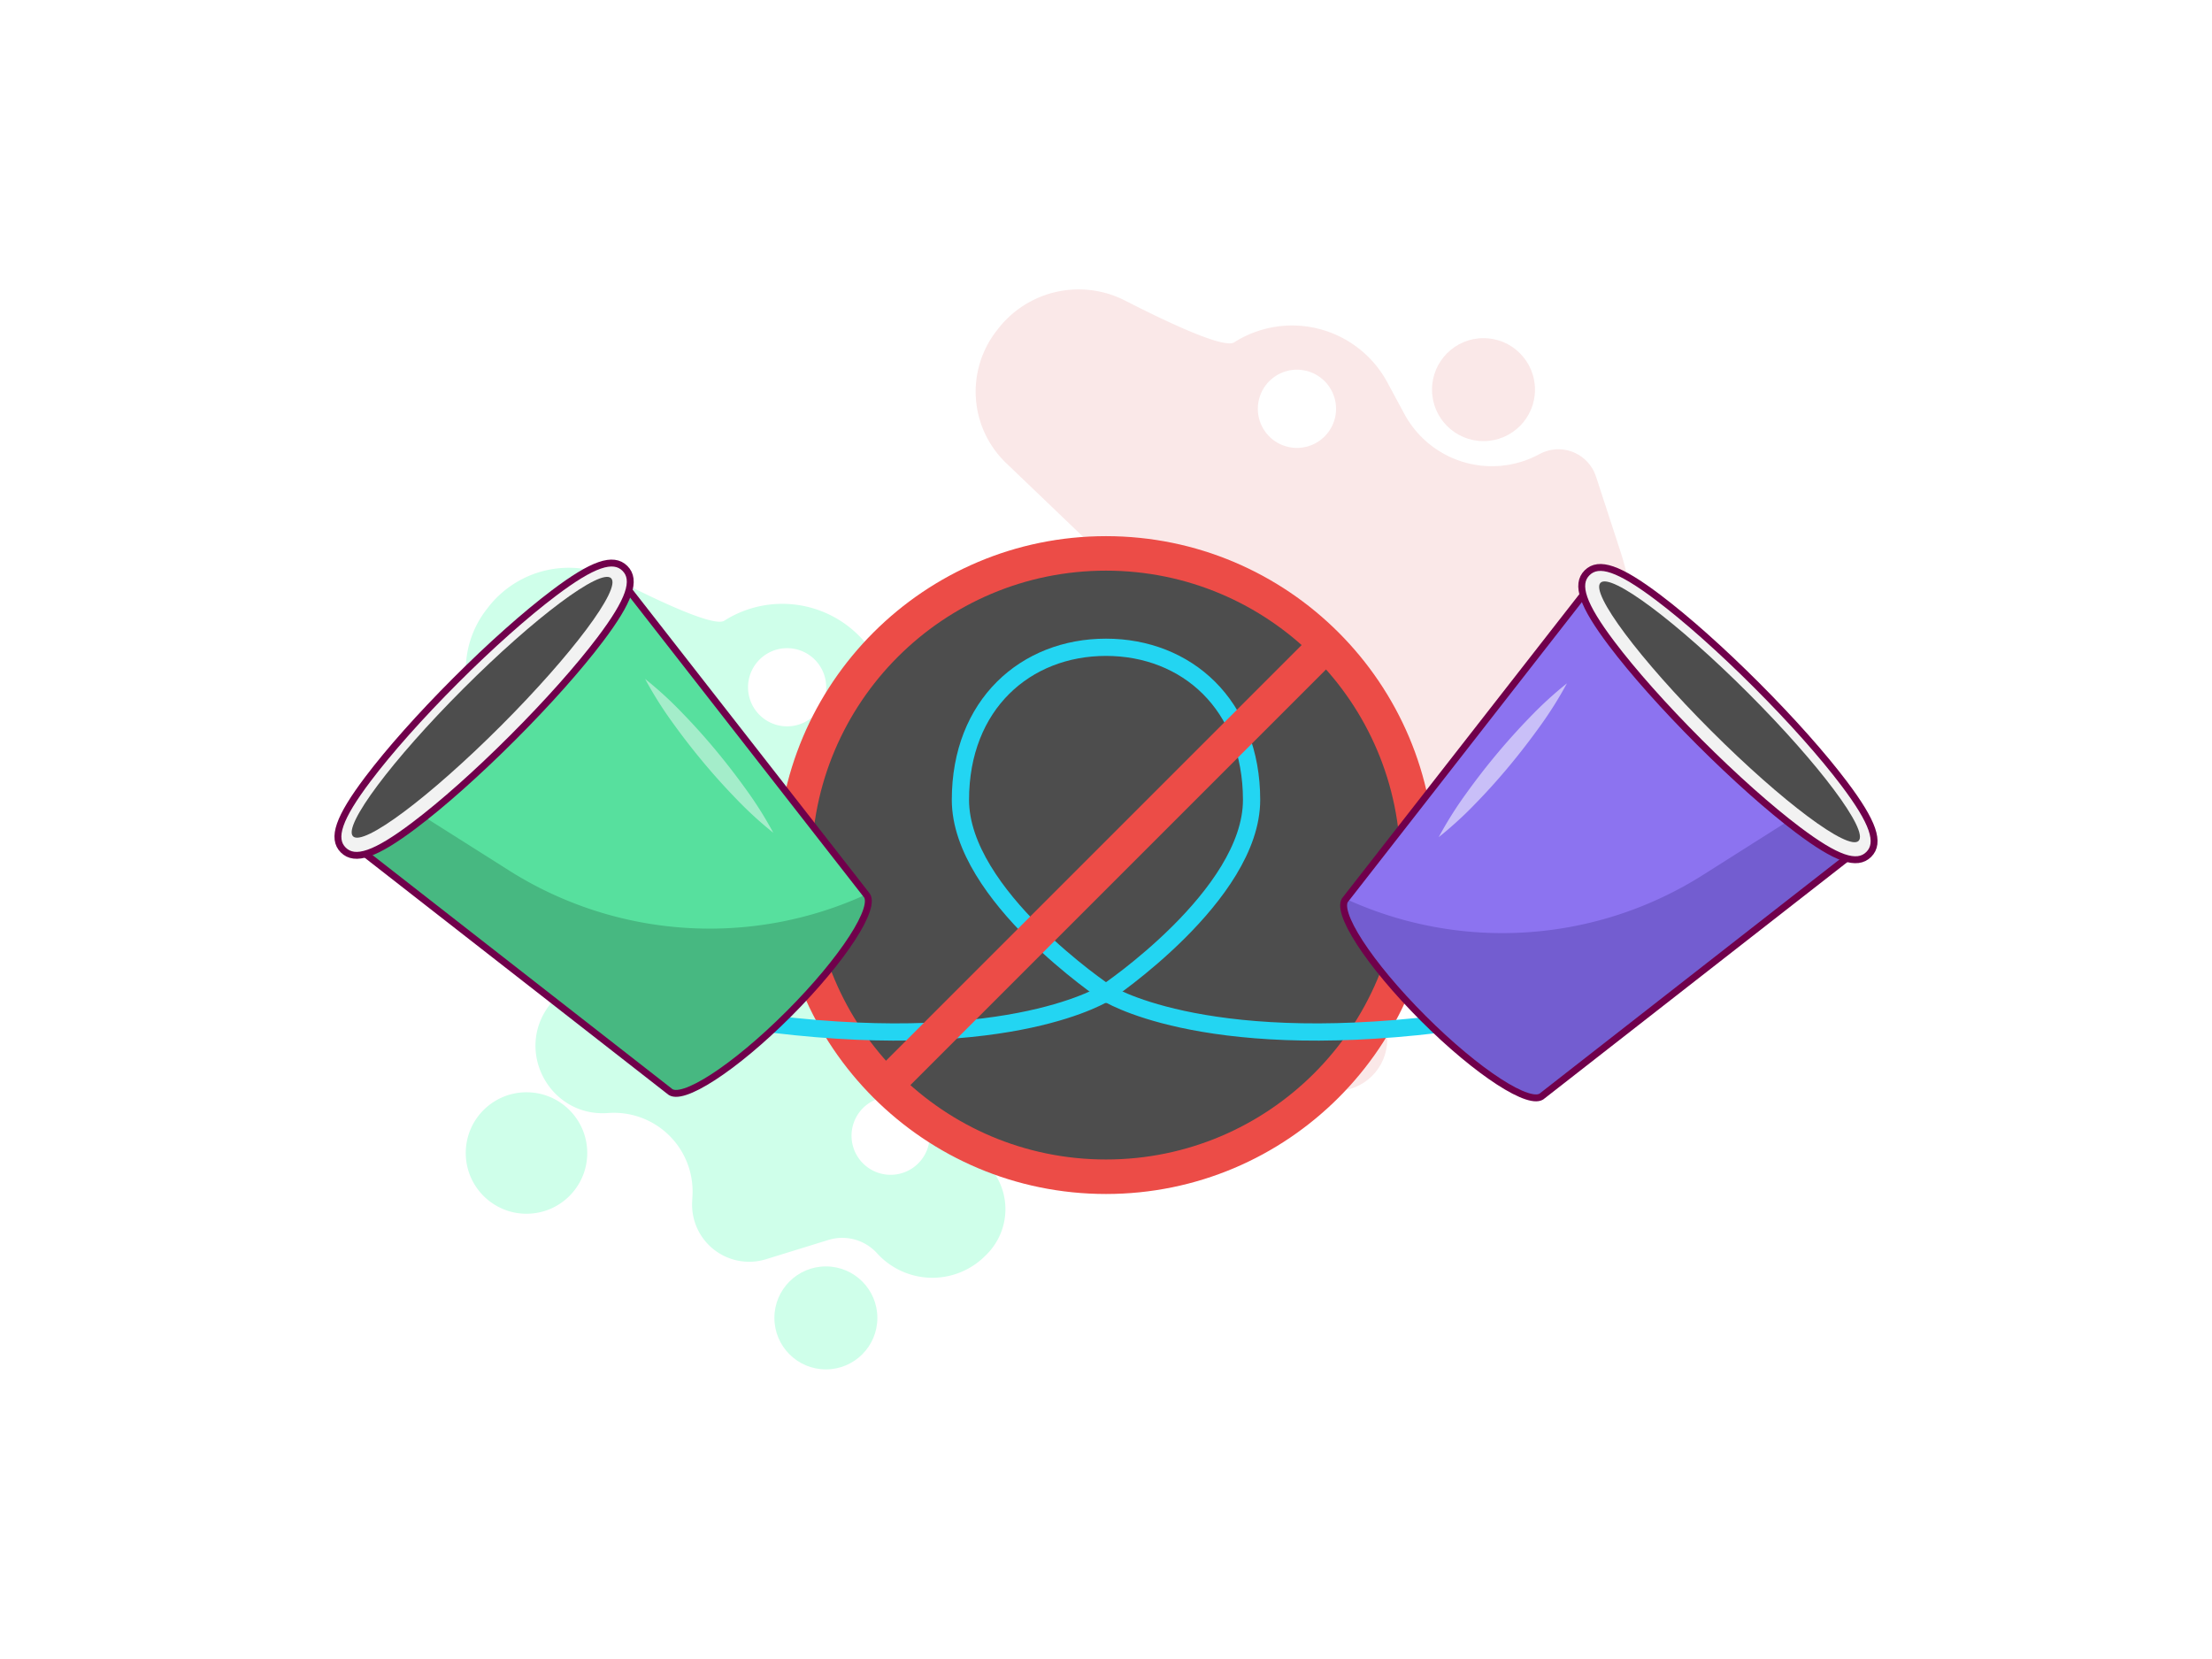 <svg viewBox="0 0 1282.42 961.69" xmlns="http://www.w3.org/2000/svg"><circle cx="600.85" cy="507.03" fill="#fae8e8" r="35.22"/><path d="m578.14 191.31-.78 1a57.38 57.38 0 0 0 6 76.2l59.75 57.22c.58.56 1.13 1.14 1.65 1.75 3.62 4.29 19.48 23 37 43.75 15.13 17.87-3.1 44.27-25.27 36.41l-1.27-.46a34.78 34.78 0 0 0 -39.49 12l-1.86 2.51c-20 26.82.87 64.68 34.21 62.16a45.6 45.6 0 0 1 49 47.79l-.19 3.66a33.11 33.11 0 0 0 42.84 33.32l36.15-11.17a27.26 27.26 0 0 1 28.23 7.72 43.29 43.29 0 0 0 62.59 1.6l.87-.87a37.07 37.07 0 0 0 .59-52l-.4-.41a8.83 8.83 0 0 1 .41-12.62l31.21-28.56a145.61 145.61 0 0 0 40.14-152.43l-14.22-43.56a22.94 22.94 0 0 0 -32.78-13.05 57.68 57.68 0 0 1 -78.28-23.19l-10-18.54a62.7 62.7 0 0 0 -88.44-23.25l-.33.2c-5.78 3.62-36.34-10.49-63.26-24.25a59.13 59.13 0 0 0 -74.07 17.07zm256.44 305.69a22.67 22.67 0 1 1 -22.67-22.66 22.66 22.66 0 0 1 22.67 22.66zm-60-260a22.67 22.67 0 1 1 -22.67-22.66 22.66 22.66 0 0 1 22.67 22.66z" fill="#fae8e8"/><circle cx="860.07" cy="225.89" fill="#fae8e8" r="29.85"/><circle cx="774.41" cy="602.63" fill="#fae8e8" r="29.85"/><circle cx="305.24" cy="668.46" fill="#cfffea" r="35.22"/><path d="m282.53 352.74-.78 1a57.36 57.36 0 0 0 6 76.19l59.76 57.23a22.48 22.48 0 0 1 1.64 1.74l37 43.75c15.13 17.88-3.1 44.27-25.26 36.41l-1.28-.45a34.73 34.73 0 0 0 -39.48 12l-1.87 2.5c-20 26.82.87 64.68 34.21 62.17a45.6 45.6 0 0 1 49 47.79l-.19 3.66a33.1 33.1 0 0 0 42.83 33.31l36.16-11.17a27.24 27.24 0 0 1 28.22 7.73 43.29 43.29 0 0 0 62.59 1.59l.88-.87a37.08 37.08 0 0 0 .58-52l-.39-.41a8.8 8.8 0 0 1 .41-12.61l31.2-28.57a145.61 145.61 0 0 0 40.15-152.43l-14.19-43.6a22.93 22.93 0 0 0 -32.77-13.06 57.68 57.68 0 0 1 -78.29-23.19l-10-18.54a62.7 62.7 0 0 0 -88.44-23.25l-.34.21c-5.78 3.62-36.33-10.49-63.25-24.26a59.15 59.15 0 0 0 -74.1 17.13zm256.47 305.7a22.66 22.66 0 1 1 -22.66-22.66 22.67 22.67 0 0 1 22.66 22.66zm-60-260a22.66 22.66 0 1 1 -22.66-22.66 22.67 22.67 0 0 1 22.66 22.66z" fill="#cfffea"/><circle cx="564.47" cy="387.32" fill="#cfffea" r="29.85"/><circle cx="478.81" cy="764.06" fill="#cfffea" r="29.85"/><circle cx="641.21" cy="501.53" fill="#4d4d4d" r="180.69"/><g fill="none" stroke-miterlimit="10"><circle cx="641.21" cy="501.53" r="180.69" stroke="#ec4c47" stroke-width="20"/><path d="m725.61 463.75c0 55.29-84.4 111.77-84.4 111.77s-84.4-56.48-84.4-111.77 37.79-88.48 84.4-88.48 84.4 33.18 84.4 88.48z" stroke="#23d5f2" stroke-width="10"/><path d="m641.21 575.52s-53.83 35-192.91 18.26" stroke="#23d5f2" stroke-width="10"/><path d="m641.21 575.52s53.83 35 192.91 18.26" stroke="#23d5f2" stroke-width="10"/><path d="m768.98 373.77-255.53 255.53" stroke="#ec4c47" stroke-width="20"/></g><path d="m201 486.6 187.11 146c6.73 6.73 37.72-13.33 69.21-44.82s51.55-62.47 44.81-69.21l-146-187.1z" fill="#57e09e"/><path d="m246.27 473.77-23.92-8.51-21.35 21.34 187.11 146c6.73 6.73 37.72-13.33 69.21-44.82s51.55-62.47 44.81-69.21a217.53 217.53 0 0 1 -207-13.9z" fill="#47b881"/><path d="m201 486.6 187.11 146c6.73 6.73 37.72-13.33 69.21-44.82s51.55-62.47 44.81-69.21l-146-187.1z" fill="none" stroke="#70004b" stroke-linecap="round" stroke-linejoin="round" stroke-width="4"/><path d="m297.21 427.72c-20.33 20.33-40.61 38.39-57.11 50.83-22.41 16.9-34.32 21-41.09 14.26s-2.65-18.68 14.26-41.09c12.44-16.5 30.49-36.78 50.82-57.12s40.62-38.38 57.12-50.82c22.41-16.91 34.32-21 41.09-14.26s2.64 18.68-14.26 41.09c-12.45 16.5-30.5 36.78-50.83 57.11z" fill="#f2f2f2"/><ellipse cx="279.56" cy="410.07" fill="#4d4d4d" rx="105.82" ry="15.32" transform="matrix(.707 -.707 .707 .707 -208.08 317.78)"/><path d="m297.21 427.72c-20.33 20.33-40.61 38.39-57.11 50.83-22.41 16.9-34.32 21-41.09 14.26s-2.65-18.68 14.26-41.09c12.44-16.5 30.49-36.78 50.82-57.12s40.62-38.38 57.12-50.82c22.41-16.91 34.32-21 41.09-14.26s2.64 18.68-14.26 41.09c-12.45 16.5-30.5 36.78-50.83 57.11z" fill="none" stroke="#70004b" stroke-linecap="round" stroke-linejoin="round" stroke-width="4"/><path d="m374 393.61a220.85 220.85 0 0 1 21.59 19.77q10.12 10.44 19.41 21.62t17.76 23a218.27 218.27 0 0 1 15.56 24.8 219.63 219.63 0 0 1 -21.62-19.8q-10.12-10.44-19.4-21.6t-17.75-23a222 222 0 0 1 -15.55-24.79z" fill="#a4edca"/><path d="m1081.42 489.15-187.11 146.05c-6.73 6.73-37.72-13.33-69.21-44.82s-51.55-62.47-44.81-69.21l146-187.1z" fill="#8c73f0"/><path d="m1036.15 476.33 23.92-8.52 21.35 21.34-187.11 146.05c-6.73 6.73-37.72-13.33-69.21-44.82s-51.55-62.47-44.81-69.21a217.52 217.52 0 0 0 207-13.9z" fill="#735dd0"/><path d="m1081.42 489.15-187.11 146.05c-6.73 6.73-37.72-13.33-69.21-44.82s-51.55-62.47-44.81-69.21l146-187.1z" fill="none" stroke="#70004b" stroke-linecap="round" stroke-linejoin="round" stroke-width="4"/><path d="m985.21 430.28c20.33 20.32 40.61 38.38 57.11 50.82 22.42 16.9 34.32 21 41.1 14.26s2.64-18.68-14.27-41.09c-12.44-16.5-30.49-36.78-50.82-57.11s-40.61-38.39-57.11-50.83c-22.42-16.91-34.32-21-41.1-14.26s-2.64 18.68 14.26 41.09c12.45 16.5 30.5 36.78 50.83 57.12z" fill="#f2f2f2"/><ellipse cx="1002.87" cy="412.62" fill="#4d4d4d" rx="15.32" ry="105.82" transform="matrix(.707 -.707 .707 .707 1.97 829.99)"/><path d="m985.21 430.28c20.33 20.32 40.61 38.38 57.11 50.82 22.42 16.9 34.32 21 41.1 14.26s2.64-18.68-14.27-41.09c-12.44-16.5-30.49-36.78-50.82-57.11s-40.61-38.39-57.11-50.83c-22.42-16.91-34.32-21-41.1-14.26s-2.64 18.68 14.26 41.09c12.45 16.5 30.5 36.78 50.83 57.12z" fill="none" stroke="#70004b" stroke-linecap="round" stroke-linejoin="round" stroke-width="4"/><path d="m908.44 396.16a220.85 220.85 0 0 0 -21.59 19.77q-10.12 10.44-19.41 21.59t-17.76 23a219.69 219.69 0 0 0 -15.56 24.8 217.38 217.38 0 0 0 21.6-19.76q10.14-10.44 19.4-21.6t17.75-23a222 222 0 0 0 15.57-24.8z" fill="#c9bff8"/></svg>